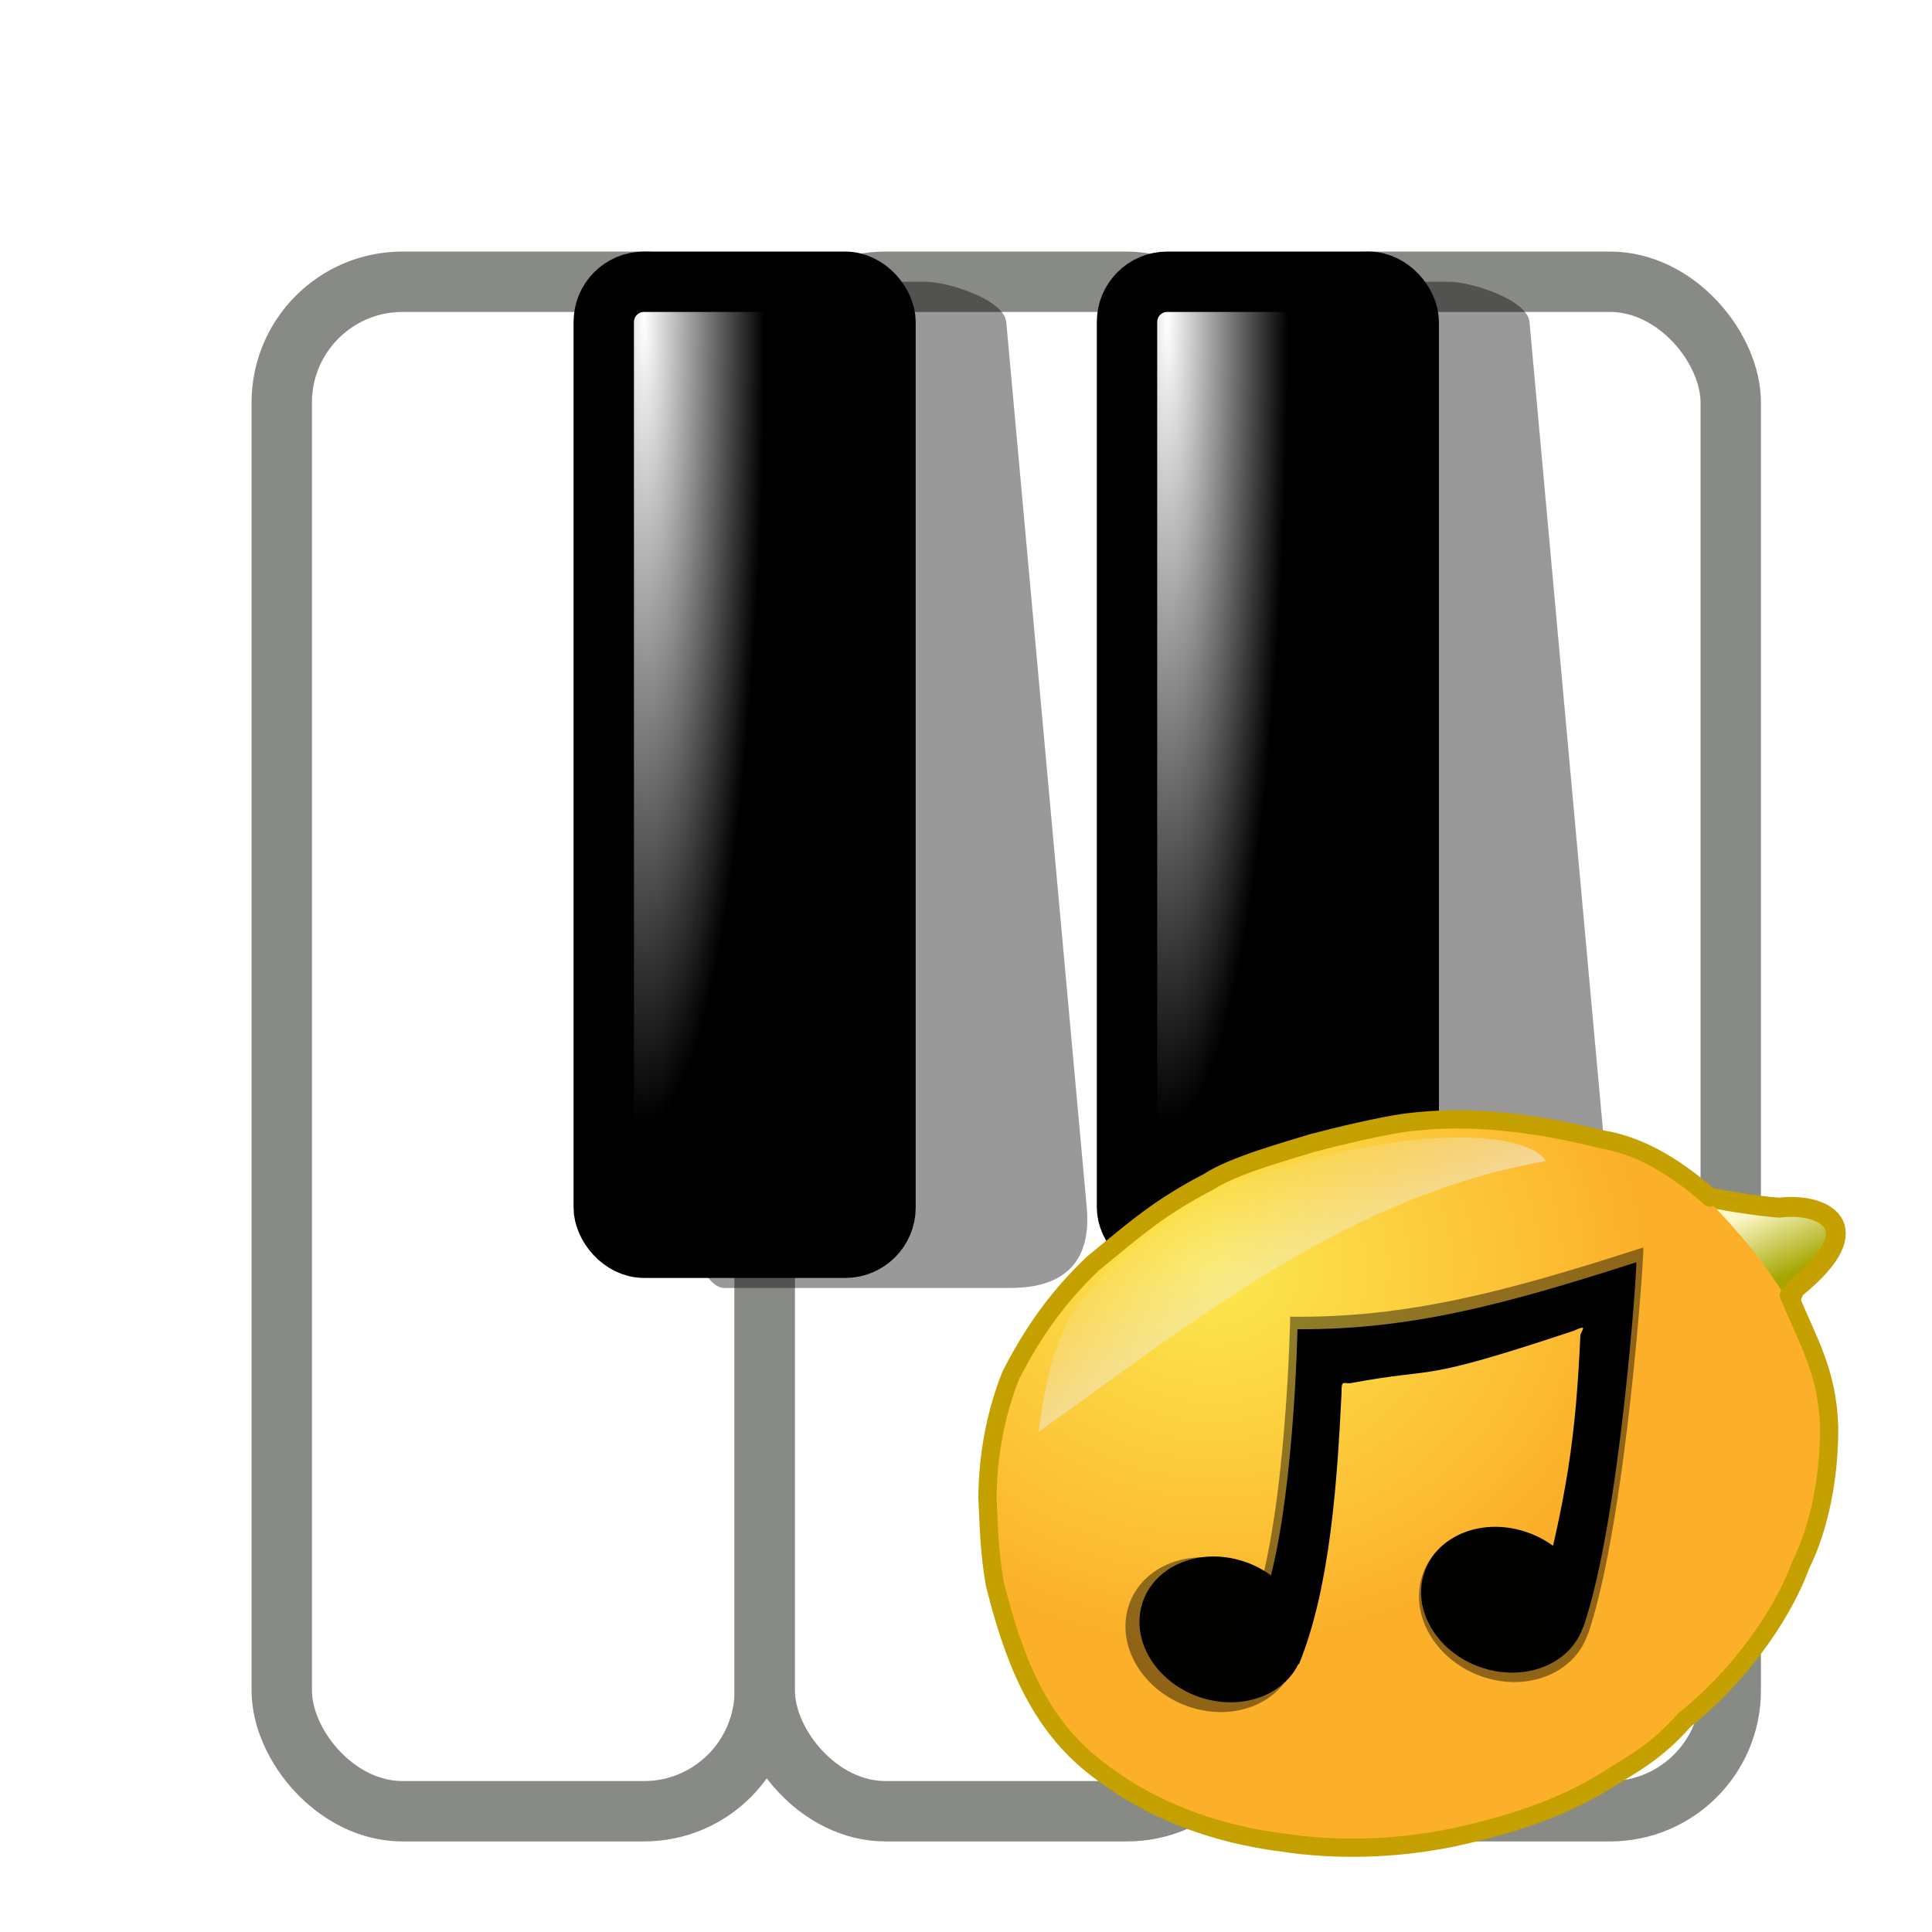 <?xml version="1.0" encoding="UTF-8" standalone="no"?>
<!-- Created with Inkscape (http://www.inkscape.org/) -->

<svg
   xmlns:dc="http://purl.org/dc/elements/1.1/"
   xmlns:cc="http://creativecommons.org/ns#"
   xmlns:rdf="http://www.w3.org/1999/02/22-rdf-syntax-ns#"
   xmlns:svg="http://www.w3.org/2000/svg"
   xmlns="http://www.w3.org/2000/svg"
   xmlns:xlink="http://www.w3.org/1999/xlink"
   xmlns:sodipodi="http://sodipodi.sourceforge.net/DTD/sodipodi-0.dtd"
   xmlns:inkscape="http://www.inkscape.org/namespaces/inkscape"
   width="48"
   height="48"
   viewBox="0 0 48 48"
   version="1.1"
   id="svg6580"
   inkscape:version="0.92.3 (2405546, 2018-03-11)"
   sodipodi:docname="file_kqti.svg">
  <defs
     id="defs6574">
    <linearGradient
       inkscape:collect="always"
       id="linearGradient7354">
      <stop
         style="stop-color:#ffffff;stop-opacity:1"
         offset="0"
         id="stop7350" />
      <stop
         style="stop-color:#000000;stop-opacity:1"
         offset="1"
         id="stop7352" />
    </linearGradient>
    <linearGradient
       inkscape:collect="always"
       xlink:href="#linearGradient3301"
       id="linearGradient6715"
       gradientUnits="userSpaceOnUse"
       gradientTransform="matrix(0.339,0.005,0.057,0.281,-93.353,213.176)"
       x1="345.186"
       y1="288.528"
       x2="349.426"
       y2="297.381" />
    <linearGradient
       id="linearGradient3301">
      <stop
         style="stop-color:#fcf8c9;stop-opacity:1;"
         offset="0"
         id="stop3303" />
      <stop
         style="stop-color:#a5a600;stop-opacity:1;"
         offset="1"
         id="stop3305" />
    </linearGradient>
    <linearGradient
       inkscape:collect="always"
       xlink:href="#linearGradient3301"
       id="linearGradient5417"
       gradientUnits="userSpaceOnUse"
       gradientTransform="matrix(0.252,-0.024,0.074,0.267,-68.897,227.218)"
       x1="345.186"
       y1="288.528"
       x2="349.426"
       y2="297.381" />
    <linearGradient
       inkscape:collect="always"
       xlink:href="#linearGradient3301"
       id="linearGradient5972"
       gradientUnits="userSpaceOnUse"
       gradientTransform="matrix(0.344,0.005,0.058,0.308,-95.885,205.104)"
       x1="345.186"
       y1="288.528"
       x2="349.426"
       y2="297.381" />
    <radialGradient
       inkscape:collect="always"
       xlink:href="#linearGradient3269"
       id="radialGradient5946"
       gradientUnits="userSpaceOnUse"
       gradientTransform="matrix(0.086,0,0,0.075,2.261,289.713)"
       cx="146.749"
       cy="114.895"
       fx="146.749"
       fy="114.895"
       r="232.661" />
    <linearGradient
       id="linearGradient3269">
      <stop
         style="stop-color:#fce94f;stop-opacity:1;"
         offset="0"
         id="stop3271" />
      <stop
         style="stop-color:#fcaf29;stop-opacity:1;"
         offset="1"
         id="stop3273" />
    </linearGradient>
    <linearGradient
       inkscape:collect="always"
       xlink:href="#linearGradient9233"
       id="linearGradient6313"
       gradientUnits="userSpaceOnUse"
       gradientTransform="matrix(1.375,0.085,0.021,1.359,28.58,9.95)"
       x1="-14.769"
       y1="6.467"
       x2="-14.744"
       y2="-4.648" />
    <linearGradient
       id="linearGradient9233">
      <stop
         style="stop-color:#eeeeec;stop-opacity:1;"
         offset="0"
         id="stop9235" />
      <stop
         style="stop-color:#eeeeec;stop-opacity:0;"
         offset="1"
         id="stop9237" />
    </linearGradient>
    <radialGradient
       inkscape:collect="always"
       xlink:href="#linearGradient7354"
       id="radialGradient7356"
       cx="14"
       cy="298.179"
       fx="14"
       fy="298.179"
       r="4.25"
       gradientTransform="matrix(-0.706,-1.0380967e-5,6.9186451e-5,-4.706,23.862,1693.498)"
       gradientUnits="userSpaceOnUse" />
    <radialGradient
       inkscape:collect="always"
       xlink:href="#linearGradient7354"
       id="radialGradient7356-0"
       cx="14"
       cy="298.179"
       fx="14"
       fy="298.179"
       r="4.25"
       gradientTransform="matrix(-0.706,-1.0380967e-5,6.9186451e-5,-4.706,23.862,1693.498)"
       gradientUnits="userSpaceOnUse" />
    <filter
       style="color-interpolation-filters:sRGB"
       id="filter7446"
       inkscape:label="filter0"
       x="-0.2"
       y="-0.2"
       width="1.4"
       height="1.4">
      <feGaussianBlur
         stdDeviation="1"
         id="feGaussianBlur7448"
         in="SourceAlpha" />
      <feColorMatrix
         id="feColorMatrix7450"
         values="1 0 0 0 0 0 1 0 0 0 0 0 1 0 0 0 0 0 0.5 0 " />
      <feOffset
         dx="2"
         dy="2"
         id="feOffset7452"
         result="result1" />
      <feMerge
         id="feMerge7454">
        <feMergeNode
           inkscape:collect="always"
           id="feMergeNode7456"
           in="result1" />
        <feMergeNode
           inkscape:collect="always"
           id="feMergeNode7458"
           in="SourceGraphic" />
      </feMerge>
    </filter>
  </defs>
  <sodipodi:namedview
     id="base"
     pagecolor="#ffffff"
     bordercolor="#666666"
     borderopacity="1.0"
     inkscape:pageopacity="0.0"
     inkscape:pageshadow="2"
     inkscape:zoom="29.322222"
     inkscape:cx="25.850046"
     inkscape:cy="21.707673"
     inkscape:document-units="px"
     inkscape:current-layer="layer1"
     showgrid="true"
     units="px"
     inkscape:snap-smooth-nodes="true"
     inkscape:window-width="3828"
     inkscape:window-height="2065"
     inkscape:window-x="0"
     inkscape:window-y="38"
     inkscape:window-maximized="0"
     inkscape:snap-nodes="false">
    <inkscape:grid
       type="xygrid"
       id="grid7125" />
  </sodipodi:namedview>
  <g
     inkscape:label="Layer 1"
     inkscape:groupmode="layer"
     id="layer1"
     transform="translate(0,-284.3)">
    <g
       id="g7533"
       style="filter:url(#filter7446)">
      <rect
         ry="3"
         y="289.3"
         x="5"
         height="38"
         width="12"
         id="rect7253"
         style="opacity:1;fill:#ffffff;fill-opacity:1;stroke:#888a85;stroke-width:1.5;stroke-linecap:square;stroke-linejoin:round;stroke-miterlimit:4;stroke-dasharray:none;stroke-opacity:1" />
      <rect
         ry="3"
         y="289.3"
         x="17"
         height="38"
         width="12"
         id="rect7253-3"
         style="opacity:1;fill:#ffffff;fill-opacity:1;stroke:#888a85;stroke-width:1.5;stroke-linecap:square;stroke-linejoin:round;stroke-miterlimit:4;stroke-dasharray:none;stroke-opacity:1" />
      <rect
         ry="3"
         y="289.3"
         x="29"
         height="38"
         width="12"
         id="rect7253-5"
         style="opacity:1;fill:#ffffff;fill-opacity:1;stroke:#888a85;stroke-width:1.5;stroke-linecap:square;stroke-linejoin:round;stroke-miterlimit:4;stroke-dasharray:none;stroke-opacity:1" />
      <g
         id="g7385">
        <path
           style="opacity:1;fill:#000000;fill-opacity:0.4;stroke:none;stroke-width:1.5;stroke-linecap:square;stroke-linejoin:round;stroke-miterlimit:4;stroke-dasharray:none;stroke-opacity:1"
           d="M 16,289.3 H 21 c 0.554,0 1.95,0.448 2,1 l 2,22 c 0.182,2 -1.446,2 -2,2 h -7 c -0.554,0 -1,-1.446 -1,-2 v -22 c 0,-0.554 0.446,-1 1,-1 z"
           id="rect7318-7"
           inkscape:connector-curvature="0"
           sodipodi:nodetypes="sssssssss" />
        <rect
           style="opacity:1;fill:url(#radialGradient7356);fill-opacity:1;stroke:#000000;stroke-width:1.5;stroke-linecap:square;stroke-linejoin:round;stroke-miterlimit:4;stroke-dasharray:none;stroke-opacity:1"
           id="rect7318"
           width="7"
           height="24"
           x="13"
           y="289.3"
           ry="1" />
      </g>
      <g
         id="g7385-6"
         transform="translate(13,-1e-5)">
        <path
           style="opacity:1;fill:#000000;fill-opacity:0.4;stroke:none;stroke-width:1.5;stroke-linecap:square;stroke-linejoin:round;stroke-miterlimit:4;stroke-dasharray:none;stroke-opacity:1"
           d="M 16,289.3 H 21 c 0.554,0 1.95,0.448 2,1 l 2,22 c 0.182,2 -1.446,2 -2,2 h -7 c -0.554,0 -1,-1.446 -1,-2 v -22 c 0,-0.554 0.446,-1 1,-1 z"
           id="rect7318-7-0"
           inkscape:connector-curvature="0"
           sodipodi:nodetypes="sssssssss" />
        <rect
           style="opacity:1;fill:url(#radialGradient7356-0);fill-opacity:1;stroke:#000000;stroke-width:1.5;stroke-linecap:square;stroke-linejoin:round;stroke-miterlimit:4;stroke-dasharray:none;stroke-opacity:1"
           id="rect7318-6"
           width="7"
           height="24"
           x="13"
           y="289.3"
           ry="1" />
      </g>
      <g
         id="g6520"
         transform="matrix(0.545,0,0,0.545,20.015,151.221)">
        <path
           style="display:inline;fill:url(#linearGradient6715);fill-opacity:1;fill-rule:evenodd;stroke:none;stroke-width:1.093;stroke-linecap:butt;stroke-linejoin:round;stroke-miterlimit:2.2;stroke-dasharray:none;stroke-opacity:1"
           d="m 38.025,295.259 c -1.143,-0.364 0.009,0.724 0.18,1.561 0.14,0.684 1.911,1.811 2.512,2.562 0.812,1.015 0.699,-0.266 1.246,-0.647 3.371,-2.549 1.128,-3.511 -0.797,-3.287 -0.855,-0.049 -2.224,0.048 -3.141,-0.19 z"
           id="path6713"
           sodipodi:nodetypes="cssccc"
           inkscape:connector-curvature="0" />
        <path
           style="display:inline;fill:url(#linearGradient5417);fill-opacity:1;fill-rule:evenodd;stroke:none;stroke-width:0.219;stroke-linecap:butt;stroke-linejoin:miter;stroke-miterlimit:2.2;stroke-dasharray:none;stroke-opacity:1"
           d="m 38.052,295.399 c -0.89,-0.253 0.089,0.701 0.311,1.497 0.182,0.651 1.626,1.589 2.158,2.266 0.719,0.913 0.356,-0.37 0.719,-0.786 2.215,-2.761 0.515,-2.908 -0.393,-2.851 -0.649,-0.036 -2.086,0.025 -2.794,-0.126 z"
           id="path2497"
           sodipodi:nodetypes="cssccc"
           inkscape:connector-curvature="0" />
        <path
           style="display:inline;fill:url(#linearGradient5972);fill-opacity:1;fill-rule:evenodd;stroke:#c4a000;stroke-width:0.907;stroke-linecap:butt;stroke-linejoin:round;stroke-miterlimit:2.2;stroke-dasharray:none;stroke-opacity:1"
           d="m 36.833,294.935 c -1.161,-0.4 0.709,1.218 0.882,2.138 0.142,0.752 2.096,2.919 2.707,3.746 0.825,1.116 0.554,-1.221 1.11,-1.639 3.423,-2.802 1.145,-3.861 -0.809,-3.614 -0.868,-0.054 -2.958,-0.369 -3.889,-0.631 z"
           id="path4803"
           sodipodi:nodetypes="cssccc"
           inkscape:connector-curvature="0" />
        <path
           style="display:inline;fill:url(#radialGradient5946);fill-opacity:1;fill-rule:evenodd;stroke:none;stroke-width:1.061;stroke-linecap:butt;stroke-linejoin:round;stroke-miterlimit:4;stroke-dasharray:none;stroke-opacity:1"
           d="m 9.248,298.097 c 2.031,-1.667 3.051,-2.563 5.252,-3.706 1.122,-0.748 3.586,-1.41 4.731,-1.771 1.197,-0.316 3.121,-0.775 4.26,-0.93 2.964,-0.386 6.005,0.028 8.942,0.763 1.857,0.3 3.516,1.399 4.934,2.654 1.77,1.858 2.531,2.799 3.591,4.452 0.929,2.215 1.748,3.517 1.833,5.993 0.013,2.352 -0.464,4.634 -1.291,6.297 -0.92,2.496 -2.994,5.238 -5.3,7.071 -1.344,1.51 -2.346,1.987 -3.481,2.708 -2.202,1.391 -4.675,2.139 -7.21,2.678 -2.462,0.491 -5.148,0.587 -7.674,0.197 -2.993,-0.378 -5.931,-1.428 -8.367,-3.323 -2.781,-2.089 -3.892,-5.206 -4.714,-8.472 -0.266,-1.564 -0.261,-2.583 -0.333,-3.913 0.017,-1.935 0.366,-3.835 1.073,-5.606 0.981,-1.904 2.091,-3.518 3.754,-5.093 z"
           id="path2495"
           sodipodi:nodetypes="cccccccccccccccccc"
           inkscape:connector-curvature="0" />
        <g
           style="display:inline"
           transform="matrix(1.807,-1.197,0.699,0.802,-6.09,298.563)"
           id="g2901">
          <rect
             style="fill:none;fill-opacity:1;stroke:none;stroke-width:1.552;stroke-linecap:round;stroke-linejoin:round;stroke-miterlimit:4;stroke-dasharray:none;stroke-opacity:1"
             id="rect2942"
             width="4.114"
             height="2.549"
             x="1.693"
             y="11.867"
             transform="rotate(-15.634)" />
          <g
             inkscape:label="Layer 1"
             id="g6279"
             transform="matrix(0.756,0.039,-0.009,0.761,2.079,5.589)">
            <path
               sodipodi:nodetypes="cccc"
               id="path2394"
               d="M 8.424,2.667 C 4.164,3.444 3.271,3.145 0.486,9.116 5.905,8.437 11.389,7.083 16.244,11.395 16.383,9.107 13.482,4.764 8.424,2.667 Z"
               style="fill:url(#linearGradient6313);fill-opacity:1;fill-rule:evenodd;stroke:none;stroke-width:1px;stroke-linecap:butt;stroke-linejoin:miter;stroke-opacity:1"
               inkscape:connector-curvature="0" />
          </g>
        </g>
        <path
           style="display:inline;fill:none;fill-opacity:1;fill-rule:evenodd;stroke:#c4a000;stroke-width:0.832;stroke-linecap:round;stroke-linejoin:round;stroke-miterlimit:4;stroke-dasharray:none;stroke-opacity:1"
           d="m 41.157,299.558 c 0.929,2.215 1.748,3.517 1.833,5.993 0.013,2.352 -0.464,4.634 -1.291,6.297 -0.92,2.496 -2.994,5.238 -5.3,7.071 -1.344,1.51 -2.346,1.987 -3.481,2.708 -2.202,1.391 -4.675,2.139 -7.21,2.678 -2.462,0.491 -5.148,0.587 -7.674,0.197 -2.993,-0.378 -5.931,-1.428 -8.367,-3.323 -2.781,-2.089 -3.892,-5.206 -4.714,-8.472 -0.266,-1.564 -0.261,-2.583 -0.333,-3.913 0.017,-1.935 0.366,-3.835 1.073,-5.606 0.981,-1.904 2.091,-3.518 3.754,-5.093 2.031,-1.667 3.051,-2.563 5.252,-3.706 1.122,-0.748 3.586,-1.41 4.731,-1.771 1.197,-0.316 3.121,-0.775 4.26,-0.93 2.964,-0.386 6.005,0.028 8.942,0.763 1.857,0.3 3.516,1.399 4.934,2.654"
           id="path5968"
           sodipodi:nodetypes="ccccccccccccccccc"
           inkscape:connector-curvature="0" />
        <g
           style="display:inline"
           id="g3423"
           transform="matrix(0.095,0.025,-0.023,0.101,7.089,278.062)">
          <ellipse
             transform="translate(-34.648,-4.243)"
             id="path2647"
             style="opacity:0.99;fill:#000000;fill-opacity:1;fill-rule:nonzero;stroke:none;stroke-width:10;stroke-linecap:round;stroke-linejoin:round;stroke-miterlimit:2.2;stroke-dasharray:none;stroke-opacity:0.543"
             cx="199.404"
             cy="327.112"
             rx="38.891"
             ry="31.466" />
          <ellipse
             transform="translate(89.803,-48.437)"
             id="path2649"
             style="display:inline;opacity:0.99;fill:#000000;fill-opacity:1;fill-rule:nonzero;stroke:none;stroke-width:10;stroke-linecap:round;stroke-linejoin:round;stroke-miterlimit:2.2;stroke-dasharray:none;stroke-opacity:0.543"
             cx="199.404"
             cy="327.112"
             rx="38.891"
             ry="31.466" />
          <path
             sodipodi:nodetypes="cccccccccccc"
             id="path2651"
             d="m 174.655,321.102 c -3.434,1.717 27.153,11.504 28.55,7.704 6.279,-36.55 -1.869,-83.371 -8.752,-120.134 -1.29,-5.161 -0.522,-4.112 2.828,-4.95 39.931,-17.665 28.574,-6.624 95.766,-47.342 5.271,-3.953 4.332,-2.48 3.536,0.707 8.497,44.469 10.715,69.627 8.737,125.639 10.894,-3.762 13.532,7.353 22.785,-1.554 5.554,-49.661 -12.882,-159.984 -13.661,-161.063 -54.526,32.374 -95.254,54.159 -146.503,66.477 -0.441,-2.017 18.03,80.476 12.37,121.788 -1.609,6.435 -2.223,11.011 -5.657,12.728 z"
             style="fill:#000000;fill-opacity:1;fill-rule:evenodd;stroke:none;stroke-width:1px;stroke-linecap:butt;stroke-linejoin:miter;stroke-opacity:1"
             inkscape:connector-curvature="0" />
        </g>
        <g
           style="display:inline;opacity:0.43"
           id="g3428"
           transform="matrix(0.099,0.027,-0.024,0.107,6.273,276.037)">
          <ellipse
             transform="translate(-34.648,-4.243)"
             id="path3430"
             style="opacity:0.99;fill:#000000;fill-opacity:1;fill-rule:nonzero;stroke:none;stroke-width:10;stroke-linecap:round;stroke-linejoin:round;stroke-miterlimit:2.2;stroke-dasharray:none;stroke-opacity:0.543"
             cx="199.404"
             cy="327.112"
             rx="38.891"
             ry="31.466" />
          <ellipse
             transform="translate(89.803,-48.437)"
             id="path3432"
             style="display:inline;opacity:0.99;fill:#000000;fill-opacity:1;fill-rule:nonzero;stroke:none;stroke-width:10;stroke-linecap:round;stroke-linejoin:round;stroke-miterlimit:2.2;stroke-dasharray:none;stroke-opacity:0.543"
             cx="199.404"
             cy="327.112"
             rx="38.891"
             ry="31.466" />
          <path
             sodipodi:nodetypes="cccccccccccc"
             id="path3434"
             d="m 174.655,321.102 c -3.434,1.717 27.153,11.504 28.55,7.704 6.279,-36.55 -1.869,-83.371 -8.752,-120.134 -1.29,-5.161 -0.522,-4.112 2.828,-4.95 39.931,-17.665 28.574,-6.624 95.766,-47.342 5.271,-3.953 4.332,-2.48 3.536,0.707 8.497,44.469 10.715,69.627 8.737,125.639 10.894,-3.762 13.532,7.353 22.785,-1.554 5.554,-49.661 -12.882,-159.984 -13.661,-161.063 -54.526,32.374 -95.254,54.159 -146.503,66.477 -0.441,-2.017 18.03,80.476 12.37,121.788 -1.609,6.435 -2.223,11.011 -5.657,12.728 z"
             style="fill:#000000;fill-opacity:1;fill-rule:evenodd;stroke:none;stroke-width:1px;stroke-linecap:butt;stroke-linejoin:miter;stroke-opacity:1"
             inkscape:connector-curvature="0" />
        </g>
      </g>
    </g>
  </g>
</svg>
